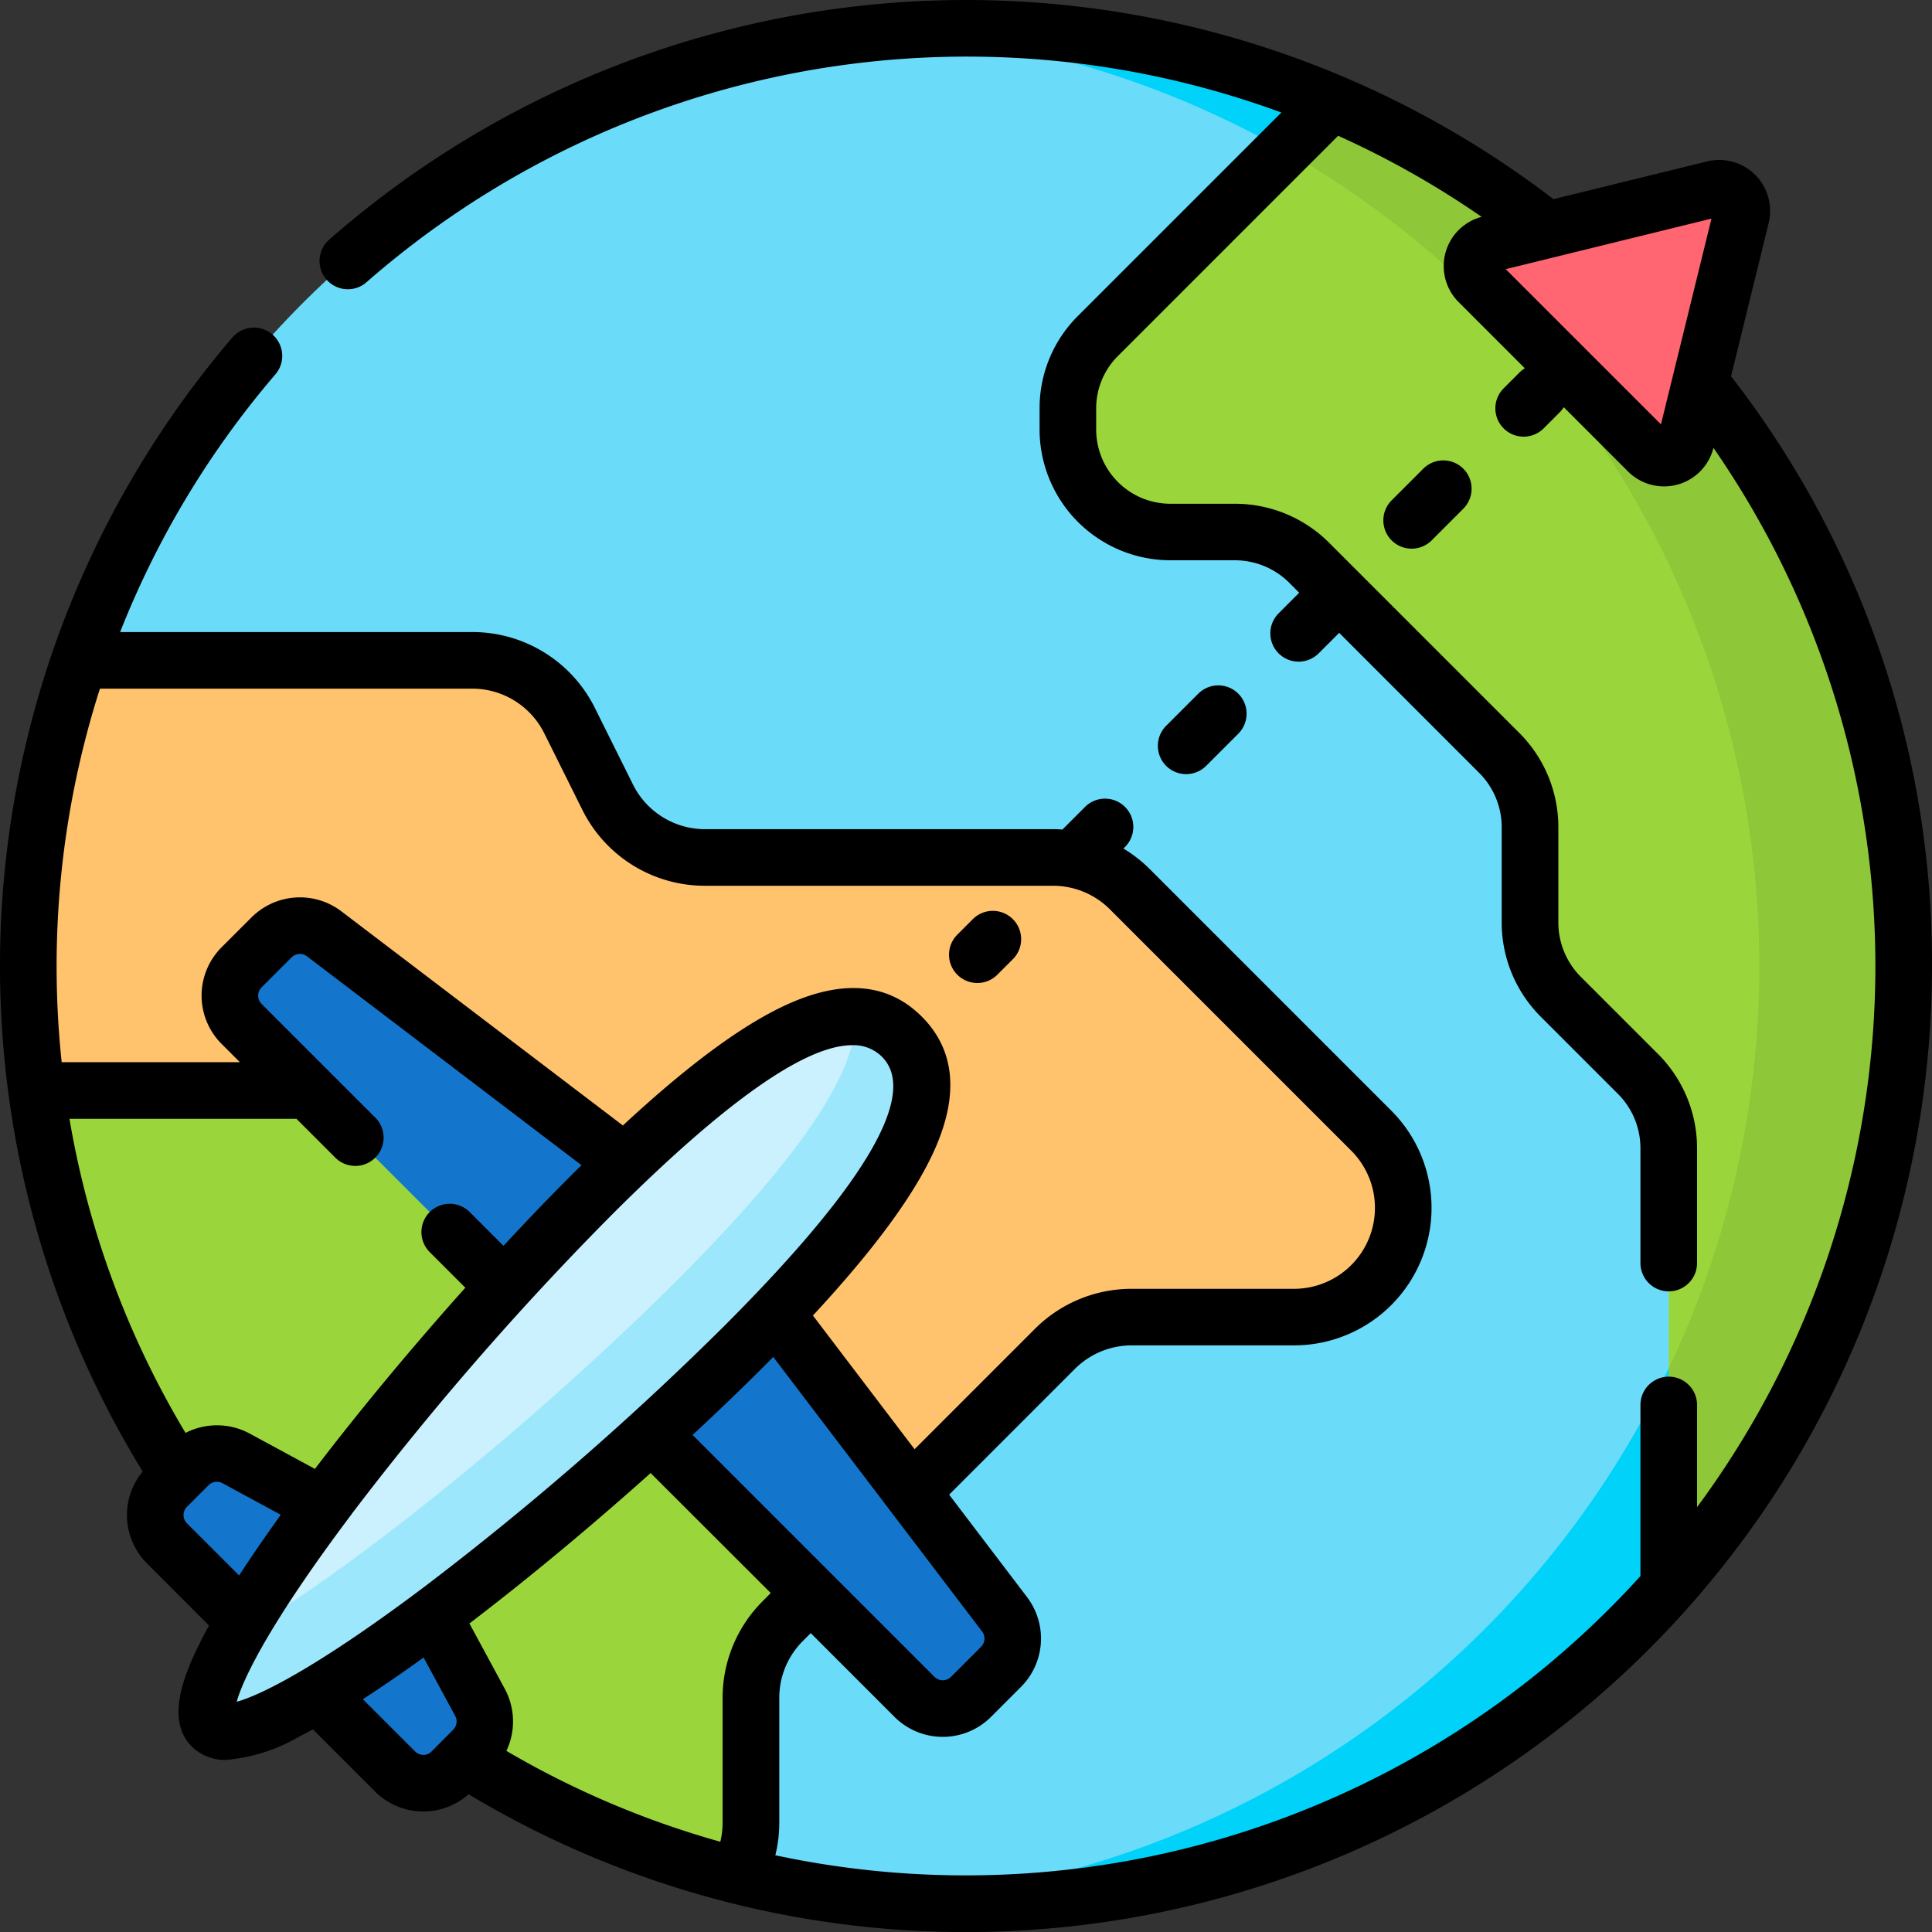 <svg xmlns="http://www.w3.org/2000/svg" xmlns:xlink="http://www.w3.org/1999/xlink" width="110" height="110" viewBox="0 0 110 110">
  <rect x="0" y="0" width="110" height="110" fill="#333333" stroke="none"/>
  <defs>
    <clipPath id="clip-path">
      <rect id="Rectángulo_34517" data-name="Rectángulo 34517" width="110" height="110" transform="translate(331 584)" fill="#fff"/>
    </clipPath>
  </defs>
  <g id="_1" data-name="1" transform="translate(-331 -584)" clip-path="url(#clip-path)">
    <g id="viaje" transform="translate(331 584)">
      <path id="Trazado_117402" data-name="Trazado 117402" d="M108.183,54.795A53.389,53.389,0,1,1,54.795,1.406,53.389,53.389,0,0,1,108.183,54.795Zm0,0" transform="translate(0.205 0.205)" fill="#6adcfa"/>
      <path id="Trazado_117403" data-name="Trazado 117403" d="M101.911,54.795a53.39,53.39,0,0,1-53.389,53.389q-2.072,0-4.108-.154a53.393,53.393,0,0,0,0-106.468q2.034-.155,4.108-.154a53.39,53.39,0,0,1,53.389,53.389Zm0,0" transform="translate(6.477 0.205)" fill="#00d2f9"/>
      <path id="Trazado_117404" data-name="Trazado 117404" d="M87.274,64.648a6.015,6.015,0,0,0-1.762-4.254L81.138,56.02a6.015,6.015,0,0,1-1.762-4.254v-5.4a6.015,6.015,0,0,0-1.762-4.254l-10.8-10.8a6.015,6.015,0,0,0-4.254-1.762H58.9a5.835,5.835,0,0,1-5.835-5.835v-1.2a5.837,5.837,0,0,1,1.71-4.127L68.078,5.083a53.4,53.4,0,0,1,19.2,84.524Zm0,0" transform="translate(7.738 0.741)" fill="#9ad63b"/>
      <path id="Trazado_117405" data-name="Trazado 117405" d="M85.709,77.171A53.429,53.429,0,0,0,63.795,7.8l2.718-2.718a53.4,53.4,0,0,1,19.2,84.524Zm0,0" transform="translate(9.304 0.741)" fill="#8ec737"/>
      <path id="Trazado_117406" data-name="Trazado 117406" d="M79.691,63.988a6.221,6.221,0,0,1-6.217,6.218H64.245a6.216,6.216,0,0,0-4.4,1.819L48.814,83.06,44.375,87.5a6.208,6.208,0,0,0-1.822,4.4V99A6.18,6.18,0,0,1,41.777,102,53.442,53.442,0,0,1,4.309,32.812H26.666a6.22,6.22,0,0,1,5.567,3.446l2.155,4.331a6.218,6.218,0,0,0,5.567,3.446H59.739a6.218,6.218,0,0,1,4.4,1.822L77.869,59.591a6.218,6.218,0,0,1,1.822,4.4Zm0,0" transform="translate(0.205 4.785)" fill="#ffc26d"/>
      <path id="Trazado_117407" data-name="Trazado 117407" d="M48.754,79.943l-4.439,4.441a6.208,6.208,0,0,0-1.822,4.4v7.1a6.18,6.18,0,0,1-.775,3.008,53.438,53.438,0,0,1-39.9-44.7H23Zm0,0" transform="translate(0.265 7.902)" fill="#9ad63b"/>
      <path id="Trazado_117408" data-name="Trazado 117408" d="M21.366,90.327,8.381,77.341a2.277,2.277,0,0,1,0-3.219L9.612,72.89a2.276,2.276,0,0,1,2.693-.393l9.024,4.88L26.211,86.4a2.277,2.277,0,0,1-.393,2.693l-1.231,1.231a2.278,2.278,0,0,1-3.22,0Zm0,0" transform="translate(1.125 10.533)" fill="#1475cc"/>
      <path id="Trazado_117409" data-name="Trazado 117409" d="M50.4,89.9,12.089,51.591a2.278,2.278,0,0,1,0-3.22l1.71-1.709a2.275,2.275,0,0,1,2.988-.2L38.793,63.2l16.74,22.008a2.277,2.277,0,0,1-.2,2.988l-1.71,1.71a2.277,2.277,0,0,1-3.219,0Zm0,0" transform="translate(1.666 6.708)" fill="#1475cc"/>
      <path id="Trazado_117410" data-name="Trazado 117410" d="M40.822,69.322c-10.846,10.847-27.872,24-30.259,21.615S21.332,71.525,32.179,60.679s15.277-11.408,17.664-9.021,1.825,6.818-9.021,17.664Zm0,0" transform="translate(1.499 7.365)" fill="#caf1fd"/>
      <path id="Trazado_117411" data-name="Trazado 117411" d="M40.823,69.322c-10.846,10.847-27.872,24-30.259,21.615-.68-.68-.1-2.539,1.318-5.1,6.462-3.58,17.394-12.529,25.159-20.3S47.3,53.3,47.212,50.5a3.741,3.741,0,0,1,2.631,1.153c2.388,2.388,1.827,6.817-9.02,17.664Zm0,0" transform="translate(1.499 7.365)" fill="#9de7fc"/>
      <path id="Trazado_117412" data-name="Trazado 117412" d="M86.91,9.392l-12.787,3.14a1.288,1.288,0,0,0-.6,2.163l9.645,9.645a1.288,1.288,0,0,0,2.163-.6l3.14-12.787A1.288,1.288,0,0,0,86.91,9.392Zm0,0" transform="translate(10.667 1.364)" fill="#ff6672"/>
      <path id="Trazado_117413" data-name="Trazado 117413" d="M98.559,21.42,100.7,12.7a2.9,2.9,0,0,0-3.508-3.509l-8.744,2.148a55,55,0,0,0-69.707,2.308,1.611,1.611,0,1,0,2.126,2.422A51.918,51.918,0,0,1,72.956,6.406L61.37,17.991a7.4,7.4,0,0,0-2.181,5.265v1.2A7.456,7.456,0,0,0,66.636,31.9H70.3a4.376,4.376,0,0,1,3.114,1.29l.557.558L72.8,34.92A1.611,1.611,0,0,0,75.079,37.2l1.169-1.168L84.213,44A4.376,4.376,0,0,1,85.5,47.11v5.4A7.58,7.58,0,0,0,87.737,57.9l4.374,4.374A4.376,4.376,0,0,1,93.4,65.39v6.523a1.611,1.611,0,1,0,3.223,0V65.39A7.581,7.581,0,0,0,94.39,60l-4.374-4.373a4.377,4.377,0,0,1-1.29-3.114v-5.4a7.577,7.577,0,0,0-2.234-5.393l-10.8-10.8A7.575,7.575,0,0,0,70.3,28.682H66.636a4.229,4.229,0,0,1-4.224-4.224v-1.2A4.2,4.2,0,0,1,63.65,20.27L76.189,7.73a51.576,51.576,0,0,1,8.169,4.616A2.9,2.9,0,0,0,83.048,17.2l3.769,3.769a1.565,1.565,0,0,0-.295.231l-.911.911a1.611,1.611,0,0,0,2.279,2.279l.911-.911a1.6,1.6,0,0,0,.232-.295l3.661,3.662a2.907,2.907,0,0,0,2.053.848,2.865,2.865,0,0,0,.778-.107A2.9,2.9,0,0,0,97.557,25.5a51.818,51.818,0,0,1-.934,60.313V79.993a1.611,1.611,0,1,0-3.223,0v9.74q-.867.958-1.789,1.879a51.823,51.823,0,0,1-47.467,14.019,7.782,7.782,0,0,0,.225-1.85v-7.1a4.57,4.57,0,0,1,1.35-3.257l.441-.441,4.767,4.767a3.887,3.887,0,0,0,5.5,0l1.709-1.71a3.9,3.9,0,0,0,.346-5.1L54.041,85.1l7.15-7.152A4.577,4.577,0,0,1,64.45,76.6h9.227a7.83,7.83,0,0,0,5.536-13.366L65.48,49.5a7.868,7.868,0,0,0-1.518-1.188l.138-.138A1.611,1.611,0,0,0,61.821,45.9L60.49,47.231c-.181-.013-.363-.021-.547-.021H40.158a4.582,4.582,0,0,1-4.124-2.553l-2.155-4.332a7.788,7.788,0,0,0-7.008-4.339H6.84a51.689,51.689,0,0,1,8.84-14.672,1.611,1.611,0,0,0-2.446-2.1A55.018,55.018,0,0,0,8.124,83.782a3.886,3.886,0,0,0,.243,5.231L11.9,92.549q-.23.42-.431.815c-1.039,2.046-2.04,4.586-.548,6.079a2.682,2.682,0,0,0,1.977.757A9.914,9.914,0,0,0,17,98.894c.263-.133.535-.278.815-.431L21.352,102a3.879,3.879,0,0,0,5.326.156A55.006,55.006,0,0,0,110,55,54.442,54.442,0,0,0,98.558,21.42Zm-3.991,2.742L85.73,15.325l11.714-2.878ZM43.442,91.146a7.768,7.768,0,0,0-2.3,5.536v7.1a4.615,4.615,0,0,1-.13,1.079,51.507,51.507,0,0,1-12.179-5.172,3.912,3.912,0,0,0-.085-3.52l-2.02-3.735c3.335-2.545,6.919-5.523,10.316-8.564L43.883,90.7Zm12.415,2.617-1.71,1.71a.665.665,0,0,1-.94,0L39.434,81.7c1.407-1.307,2.763-2.607,4.027-3.871.192-.193.377-.381.564-.571L55.916,92.889a.667.667,0,0,1-.06.873ZM5.69,39.209H26.87a4.582,4.582,0,0,1,4.124,2.553l2.155,4.332a7.788,7.788,0,0,0,7.009,4.338H59.944a4.578,4.578,0,0,1,3.258,1.35L76.935,65.515a4.608,4.608,0,0,1-3.256,7.865H64.45a7.779,7.779,0,0,0-5.537,2.291l-6.841,6.842L46.284,74.9c3.573-3.852,5.873-7.005,6.989-9.578,1.334-3.077,1.068-5.581-.791-7.441s-4.362-2.126-7.44-.791c-2.574,1.116-5.727,3.416-9.578,6.99l-16.037-12.2a3.9,3.9,0,0,0-5.1.346l-1.71,1.709a3.888,3.888,0,0,0,0,5.5l1.041,1.041H3.511A51.856,51.856,0,0,1,5.69,39.209ZM28.667,70.932,26.745,69.01a1.611,1.611,0,0,0-2.279,2.279l2.028,2.028c-3.041,3.4-6.019,6.981-8.563,10.316L14.2,81.613a3.914,3.914,0,0,0-3.636-.029A51.483,51.483,0,0,1,3.955,63.7H16.879l2.211,2.211a1.611,1.611,0,1,0,2.279-2.279L18.685,60.95h0l-3.792-3.792a.666.666,0,0,1,0-.941l1.71-1.71a.668.668,0,0,1,.874-.059L33.108,66.34c-.19.187-.378.371-.57.564-1.265,1.265-2.566,2.62-3.871,4.027Zm-18.022,15.8a.665.665,0,0,1,0-.941l1.231-1.231a.669.669,0,0,1,.786-.115l3.325,1.8Q14.654,88.1,13.614,89.7Zm9.374-.526a171.477,171.477,0,0,1,14.8-17.025c6.434-6.434,11.023-9.672,13.7-9.672a2.289,2.289,0,0,1,1.689.65c2.112,2.112-.923,7.289-9.021,15.386a171.478,171.478,0,0,1-17.025,14.8c-6.023,4.536-9.32,6.175-10.683,6.545.369-1.363,2.008-4.66,6.544-10.683ZM24.1,99.915a.664.664,0,0,1-.471-.2l-2.969-2.969q1.6-1.036,3.458-2.373l1.8,3.325a.67.67,0,0,1-.115.786L24.572,99.72a.664.664,0,0,1-.47.2Zm0,0" transform="translate(0 0)"/>
      <path id="Trazado_117414" data-name="Trazado 117414" d="M48.768,49.37a1.607,1.607,0,0,0,1.14-.472l.911-.911a1.612,1.612,0,0,0-2.279-2.279l-.911.911a1.611,1.611,0,0,0,1.14,2.751Zm0,0" transform="translate(6.877 6.597)"/>
      <path id="Trazado_117415" data-name="Trazado 117415" d="M60.284,38.637l1.83-1.83a1.611,1.611,0,0,0-2.279-2.279l-1.83,1.83a1.611,1.611,0,0,0,2.279,2.279Zm0,0" transform="translate(8.39 4.967)"/>
      <path id="Trazado_117416" data-name="Trazado 117416" d="M71.015,23.35l-1.83,1.83a1.612,1.612,0,0,0,2.279,2.279l1.83-1.83a1.611,1.611,0,1,0-2.279-2.279Zm0,0" transform="translate(10.021 3.336)"/>
    </g>
  </g>
</svg>
